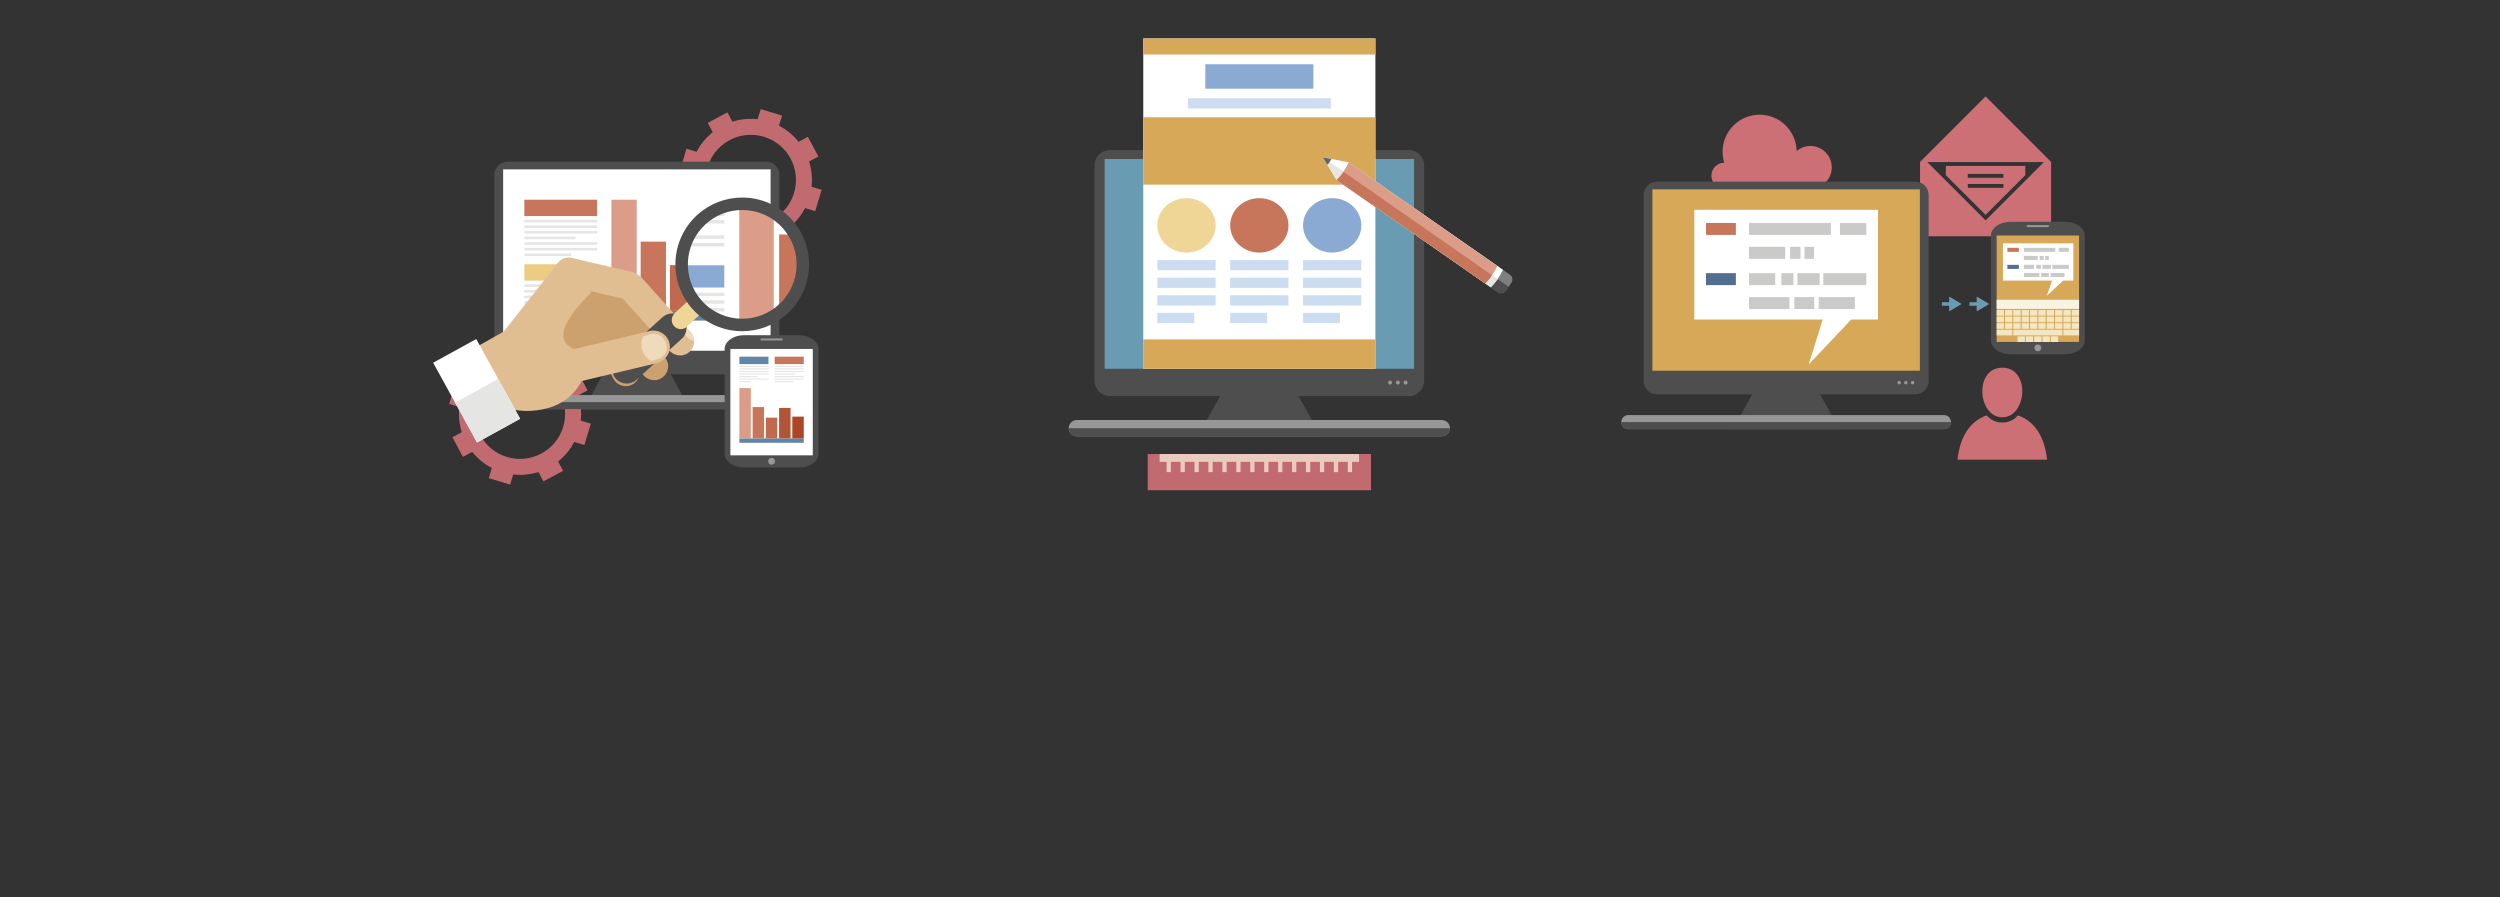 <?xml version="1.0" encoding="utf-8"?>
<!-- Generator: Adobe Illustrator 17.0.0, SVG Export Plug-In . SVG Version: 6.00 Build 0)  -->
<!DOCTYPE svg PUBLIC "-//W3C//DTD SVG 1.1//EN" "http://www.w3.org/Graphics/SVG/1.1/DTD/svg11.dtd">
<svg version="1.1" id="Capa_1" xmlns="http://www.w3.org/2000/svg" xmlns:xlink="http://www.w3.org/1999/xlink" x="0px" y="0px"
	 width="780px" height="280px" viewBox="0 0 780 280" enable-background="new 0 0 780 280" xml:space="preserve">
<rect x="0" y="0" width="780" height="280" fill="#333333" stroke="none"/>
<g>
	<g>
		<path fill="#CC7075" d="M624.717,114.72c8.9,0,7.697,15.471,0,15.471C617.02,130.191,615.817,114.72,624.717,114.72z"/>
		<path fill="#CC7075" d="M629.609,129.607c5.552,1.914,8.404,7.229,9.073,13.803h-27.93c0.668-6.574,3.52-11.889,9.073-13.803
			c1.237,1.365,2.881,2.237,4.892,2.237C626.728,131.845,628.372,130.972,629.609,129.607z"/>
	</g>
	<g>
		<path fill="#CC7075" d="M631.898,54.651v-2.88h-12.396v2.496h5.554v1.208h-5.554v1.932h5.554v1.207h-5.554v8.432L631.898,54.651z
			 M619.502,51.77h-12.397v2.88l12.396,12.395h0.001v-8.432h-5.554v-1.207l0,0h5.554v-1.932h-5.554v-1.208l0,0h5.554V51.77z"/>
		<path fill="#CC7075" d="M619.502,73.706h20.445V50.524l-20.445-20.445v20.483h18.192l0,0l-5.797,5.795l-12.395,12.396V73.706z
			 M599.056,73.706h20.446v-4.953l-0.001,0.001l-12.396-12.396l-5.795-5.795h18.192V30.079l-0.001-0.001l-20.445,20.445
			L599.056,73.706L599.056,73.706z"/>
	</g>
	<path fill="#CC7075" d="M564.843,45.547c-0.319,0-0.632,0.023-0.938,0.066c-1.266,0.179-2.418,0.712-3.352,1.497
		c-0.013-0.616-0.075-1.221-0.18-1.809c-0.077-0.433-0.18-0.856-0.304-1.271c-1.023-3.431-3.596-6.191-6.907-7.471
		c-0.381-0.146-0.771-0.276-1.171-0.382c-0.953-0.255-1.954-0.393-2.989-0.393c-0.16,0-0.319,0.006-0.479,0.012
		c-6.16,0.251-11.078,5.322-11.078,11.544c0,1.181,0.178,2.32,0.507,3.392c-2.214,0.05-3.994,1.855-3.994,4.081
		c0,2.256,1.828,4.084,4.084,4.084h10.959h0.497h15.343c3.686,0,6.674-2.988,6.674-6.674
		C571.518,48.536,568.53,45.547,564.843,45.547z"/>
	<g>
		<polygon fill="#4E4E4E" points="548.716,119.352 565.832,119.352 573.856,133.887 540.692,133.887 		"/>
		<path fill="#4E4E4E" d="M516.94,56.673h80.668c2.271,0,4.128,1.857,4.128,4.127v58.111c0,2.27-1.858,4.127-4.128,4.127H516.94
			c-2.269,0-4.127-1.857-4.127-4.127V60.8C512.813,58.53,514.67,56.673,516.94,56.673z"/>
		<g>
			<circle fill="#969796" cx="596.723" cy="119.39" r="0.536"/>
			<circle fill="#969796" cx="594.63" cy="119.39" r="0.536"/>
			<circle fill="#969796" cx="592.538" cy="119.39" r="0.536"/>
		</g>
		<path fill="#969796" d="M508.045,129.494h98.457c1.208,0,2.197,0.989,2.197,2.196v0.001c0,1.208-0.989,2.196-2.197,2.196h-98.457
			c-1.208,0-2.196-0.988-2.196-2.196v-0.001C505.85,130.483,506.838,129.494,508.045,129.494z"/>
		<path fill="#4E4E4E" d="M608.699,131.69c0,1.209-0.989,2.197-2.197,2.197h-98.457c-1.208,0-2.196-0.988-2.196-2.197H608.699z"/>
		<rect x="515.553" y="59.08" fill="#D6A857" width="83.443" height="56.587"/>
	</g>
	<g>
		<path fill="#4E4E4E" d="M627.215,69.207h17.189c3.329,0,6.053,1.948,6.053,4.329v32.639c0,2.381-2.724,4.329-6.053,4.329h-17.189
			c-3.329,0-6.052-1.948-6.052-4.329V73.536C621.163,71.155,623.887,69.207,627.215,69.207z"/>
		<path fill="#D6A857" d="M623.043,73.495h25.535c0.049,0,0.09,0.027,0.09,0.059v33.08c0,0.033-0.041,0.059-0.09,0.059h-25.535
			c-0.05,0-0.09-0.026-0.09-0.059v-33.08C622.953,73.522,622.993,73.495,623.043,73.495z"/>
		<path fill="#969796" d="M632.634,70.228h6.352c0.172,0,0.314,0.141,0.314,0.313v0.001c0,0.172-0.142,0.313-0.314,0.313h-6.352
			c-0.172,0-0.313-0.141-0.313-0.313v-0.001C632.321,70.369,632.462,70.228,632.634,70.228z"/>
		<circle fill="#969796" cx="635.81" cy="108.54" r="1.058"/>
	</g>
	<g>
		<rect x="528.624" y="65.461" fill="#FFFFFF" width="57.3" height="34.228"/>
		<polygon fill="#FFFFFF" points="581.909,95.112 564.304,113.723 570.19,94.898 		"/>
		<g>
			<rect x="532.266" y="69.556" fill="#C8765B" width="9.325" height="3.731"/>
			<rect x="545.689" y="69.556" fill="#CACAC9" width="25.574" height="3.731"/>
			<rect x="574.069" y="69.556" fill="#CACAC9" width="8.214" height="3.731"/>
			<rect x="545.689" y="77.017" fill="#CACAC9" width="11.291" height="3.731"/>
			<rect x="558.51" y="77.017" fill="#CACAC9" width="3.244" height="3.731"/>
			<rect x="563.009" y="77.017" fill="#CACAC9" width="2.981" height="3.731"/>
		</g>
		<g>
			<rect x="532.266" y="85.224" fill="#536E91" width="9.325" height="3.731"/>
			<rect x="545.688" y="85.224" fill="#CACAC9" width="8.182" height="3.731"/>
			<rect x="560.813" y="85.224" fill="#CACAC9" width="6.904" height="3.731"/>
			<rect x="545.688" y="92.686" fill="#CACAC9" width="12.613" height="3.73"/>
			<rect x="567.441" y="92.686" fill="#CACAC9" width="11.29" height="3.73"/>
			<rect x="555.79" y="85.224" fill="#CACAC9" width="3.767" height="3.731"/>
			<rect x="568.869" y="85.224" fill="#CACAC9" width="13.415" height="3.731"/>
			<rect x="559.814" y="92.686" fill="#CACAC9" width="6.229" height="3.73"/>
		</g>
	</g>
	<g>
		<rect x="624.907" y="75.92" fill="#FFFFFF" width="21.98" height="11.622"/>
		<polygon fill="#FFFFFF" points="645.346,85.988 638.593,92.306 640.851,85.914 		"/>
		<g>
			<rect x="626.304" y="77.311" fill="#C8765B" width="3.577" height="1.267"/>
			<rect x="631.453" y="77.311" fill="#CACAC9" width="9.809" height="1.267"/>
			<rect x="642.339" y="77.311" fill="#CACAC9" width="3.151" height="1.267"/>
			<rect x="631.453" y="79.844" fill="#CACAC9" width="4.331" height="1.266"/>
			<rect x="636.37" y="79.844" fill="#CACAC9" width="1.244" height="1.266"/>
			<rect x="638.097" y="79.844" fill="#CACAC9" width="1.144" height="1.266"/>
		</g>
		<g>
			<rect x="626.304" y="82.63" fill="#536E91" width="3.577" height="1.267"/>
			<rect x="631.453" y="82.63" fill="#CACAC9" width="3.138" height="1.267"/>
			<rect x="637.254" y="82.63" fill="#CACAC9" width="2.648" height="1.267"/>
			<rect x="631.453" y="85.163" fill="#CACAC9" width="4.838" height="1.267"/>
			<rect x="639.796" y="85.163" fill="#CACAC9" width="4.331" height="1.267"/>
			<rect x="635.327" y="82.63" fill="#CACAC9" width="1.445" height="1.267"/>
			<rect x="640.344" y="82.63" fill="#CACAC9" width="5.145" height="1.267"/>
			<rect x="636.871" y="85.163" fill="#CACAC9" width="2.389" height="1.267"/>
		</g>
	</g>
	<rect x="622.953" y="93.521" fill="#FAF3E2" width="25.716" height="2.862"/>
	<g>
		<rect x="622.953" y="96.721" fill="#F4E6C1" width="2.278" height="1.763"/>
		<rect x="625.556" y="96.721" fill="#F4E6C1" width="2.279" height="1.763"/>
		<rect x="628.16" y="96.721" fill="#F4E6C1" width="2.279" height="1.763"/>
		<rect x="630.765" y="96.721" fill="#F4E6C1" width="2.278" height="1.763"/>
		<rect x="633.37" y="96.721" fill="#F4E6C1" width="2.278" height="1.763"/>
		<rect x="635.974" y="96.721" fill="#F4E6C1" width="2.278" height="1.763"/>
		<rect x="638.577" y="96.721" fill="#F4E6C1" width="2.278" height="1.763"/>
		<rect x="641.181" y="96.721" fill="#F4E6C1" width="2.278" height="1.763"/>
		<rect x="643.786" y="96.721" fill="#F4E6C1" width="2.278" height="1.763"/>
		<rect x="646.39" y="96.721" fill="#F4E6C1" width="2.278" height="1.763"/>
		<rect x="622.953" y="98.774" fill="#F4E6C1" width="2.278" height="1.762"/>
		<rect x="625.556" y="98.774" fill="#F4E6C1" width="2.279" height="1.762"/>
		<rect x="628.16" y="98.774" fill="#F4E6C1" width="2.279" height="1.762"/>
		<rect x="630.765" y="98.774" fill="#F4E6C1" width="2.278" height="1.762"/>
		<rect x="633.37" y="98.774" fill="#F4E6C1" width="2.278" height="1.762"/>
		<rect x="635.974" y="98.774" fill="#F4E6C1" width="2.278" height="1.762"/>
		<rect x="638.577" y="98.774" fill="#F4E6C1" width="2.278" height="1.762"/>
		<rect x="641.181" y="98.774" fill="#F4E6C1" width="2.278" height="1.762"/>
		<rect x="643.786" y="98.774" fill="#F4E6C1" width="2.278" height="1.762"/>
		<rect x="646.39" y="98.774" fill="#F4E6C1" width="2.278" height="1.762"/>
		<rect x="622.953" y="100.824" fill="#F4E6C1" width="2.278" height="1.763"/>
		<rect x="625.556" y="100.824" fill="#F4E6C1" width="2.279" height="1.763"/>
		<rect x="628.16" y="100.824" fill="#F4E6C1" width="2.279" height="1.763"/>
		<rect x="630.765" y="100.824" fill="#F4E6C1" width="2.278" height="1.763"/>
		<rect x="633.37" y="100.824" fill="#F4E6C1" width="2.278" height="1.763"/>
		<rect x="635.974" y="100.824" fill="#F4E6C1" width="2.278" height="1.763"/>
		<rect x="638.577" y="100.824" fill="#F4E6C1" width="2.278" height="1.763"/>
		<rect x="641.181" y="100.824" fill="#F4E6C1" width="2.278" height="1.763"/>
		<rect x="643.786" y="100.824" fill="#F4E6C1" width="2.278" height="1.763"/>
		<rect x="646.39" y="100.824" fill="#F4E6C1" width="2.278" height="1.763"/>
		<rect x="622.953" y="102.877" fill="#F4E6C1" width="4.882" height="1.762"/>
		<rect x="628.16" y="102.877" fill="#F4E6C1" width="15.299" height="1.762"/>
		<rect x="643.786" y="102.877" fill="#F4E6C1" width="4.882" height="1.762"/>
		<rect x="629.463" y="104.932" fill="#F4E6C1" width="2.279" height="1.762"/>
		<rect x="632.067" y="104.932" fill="#F4E6C1" width="2.278" height="1.762"/>
		<rect x="634.671" y="104.932" fill="#F4E6C1" width="2.278" height="1.762"/>
		<rect x="637.276" y="104.932" fill="#F4E6C1" width="2.278" height="1.762"/>
		<rect x="639.88" y="104.932" fill="#F4E6C1" width="2.278" height="1.762"/>
	</g>
	<g>
		<polygon fill="#699CB3" points="608.137,95.381 605.867,95.381 605.869,94.281 608.138,94.281 608.141,92.526 612.047,94.837 
			608.135,97.135 		"/>
		<polygon fill="#699CB3" points="616.728,95.381 614.459,95.381 614.46,94.281 616.729,94.281 616.732,92.526 620.639,94.837 
			616.726,97.135 		"/>
	</g>
</g>
<g>
	<g>
		<polygon fill="#4E4E4E" points="383.013,119.319 402.811,119.319 412.091,136.13 373.733,136.13 		"/>
		<path fill="#4E4E4E" d="M346.261,46.822h93.302c2.626,0,4.774,2.149,4.774,4.774v67.212c0,2.625-2.148,4.774-4.774,4.774h-93.302
			c-2.625,0-4.774-2.148-4.774-4.774V51.596C341.487,48.97,343.635,46.822,346.261,46.822z"/>
		<g>
			<circle fill="#969796" cx="438.541" cy="119.362" r="0.62"/>
			<circle fill="#969796" cx="436.12" cy="119.362" r="0.62"/>
			<circle fill="#969796" cx="433.7" cy="119.362" r="0.62"/>
		</g>
		<path fill="#969796" d="M335.974,131.05h113.878c1.398,0,2.54,1.143,2.54,2.541l0,0c0,1.397-1.142,2.54-2.54,2.54H335.974
			c-1.398,0-2.541-1.143-2.541-2.54l0,0C333.433,132.193,334.576,131.05,335.974,131.05z"/>
		<path fill="#4E4E4E" d="M452.391,133.59c0,1.397-1.143,2.54-2.54,2.54H335.974c-1.398,0-2.541-1.143-2.541-2.54H452.391z"/>
		<rect x="344.656" y="49.607" fill="#699CB3" width="96.513" height="65.45"/>
	</g>
	<rect x="356.699" y="12" fill="#FFFFFF" width="72.426" height="103.058"/>
	<g>
		<g>
			<rect x="356.699" y="12" fill="#D6A857" width="72.426" height="5.004"/>
			<rect x="376.059" y="20.048" fill="#8AAAD4" width="33.707" height="7.622"/>
			<rect x="356.699" y="36.595" fill="#D6A857" width="72.426" height="21.012"/>
			<rect x="370.61" y="30.651" fill="#CDDDF1" width="44.605" height="3.195"/>
			<rect x="356.699" y="105.896" fill="#D6A857" width="72.426" height="9.161"/>
			<rect x="361.086" y="81.137" fill="#CDDDF1" width="18.186" height="3.195"/>
			<rect x="361.086" y="86.627" fill="#CDDDF1" width="18.186" height="3.195"/>
			<rect x="361.086" y="92.116" fill="#CDDDF1" width="18.186" height="3.195"/>
			<rect x="361.086" y="97.605" fill="#CDDDF1" width="11.515" height="3.195"/>
			<rect x="383.819" y="81.137" fill="#CDDDF1" width="18.186" height="3.195"/>
			<rect x="383.819" y="86.627" fill="#CDDDF1" width="18.186" height="3.195"/>
			<rect x="383.819" y="92.116" fill="#CDDDF1" width="18.186" height="3.195"/>
			<rect x="383.819" y="97.605" fill="#CDDDF1" width="11.515" height="3.195"/>
			<rect x="406.552" y="81.137" fill="#CDDDF1" width="18.186" height="3.195"/>
			<rect x="406.552" y="86.627" fill="#CDDDF1" width="18.186" height="3.195"/>
			<rect x="406.552" y="92.116" fill="#CDDDF1" width="18.186" height="3.195"/>
			<rect x="406.552" y="97.605" fill="#CDDDF1" width="11.515" height="3.195"/>
		</g>
		<path fill="#8AAAD4" d="M415.646,78.807c5.008,0,9.093-3.814,9.093-8.491c0-4.676-4.085-8.49-9.093-8.49
			c-5.009,0-9.094,3.814-9.094,8.49C406.552,74.993,410.637,78.807,415.646,78.807z"/>
		<path fill="#EFD596" d="M370.178,78.807c5.009,0,9.094-3.814,9.094-8.491c0-4.676-4.085-8.49-9.094-8.49
			c-5.008,0-9.093,3.814-9.093,8.49C361.086,74.993,365.171,78.807,370.178,78.807z"/>
		<path fill="#C8765B" d="M392.912,78.807c5.008,0,9.094-3.814,9.094-8.491c0-4.676-4.086-8.49-9.094-8.49
			c-5.009,0-9.094,3.814-9.094,8.49C383.819,74.993,387.904,78.807,392.912,78.807z"/>
	</g>
	<g>
		<path fill="#7F7F7F" d="M416.983,56.109l-4.277-7.017l8.064,1.577l50.328,35.04c0.816,0.568,1.019,1.701,0.451,2.516l-1.721,2.472
			c-0.568,0.816-1.701,1.018-2.516,0.451L416.983,56.109z"/>
		<path fill="#4E4E4E" d="M416.983,56.109l-4.277-7.017l6.416,4.468l51.565,35.902l-0.861,1.236
			c-0.568,0.816-1.701,1.019-2.516,0.451L416.983,56.109z"/>
		<path fill="#FFFFFF" d="M416.983,56.109l-4.277-7.017l8.064,1.577l48.144,33.519c-1.008,2.142-2.276,3.933-3.787,5.44
			L416.983,56.109z"/>
		<path fill="#E5E5E4" d="M416.983,56.109l-4.277-7.017l6.416,4.468l48.136,33.515c-0.646,0.931-1.357,1.78-2.132,2.553
			L416.983,56.109z"/>
		<path fill="#DB9D88" d="M416.983,56.109l-4.277-7.017l8.064,1.577l46.409,32.312c-0.993,2.169-2.262,3.958-3.787,5.439
			L416.983,56.109z"/>
		<path fill="#C8765B" d="M416.983,56.109l-4.277-7.017l6.416,4.468l46.418,32.318c-0.647,0.936-1.364,1.78-2.149,2.542
			L416.983,56.109z"/>
		<path fill="#FFFFFF" d="M416.983,56.108l-4.276-7.016l8.064,1.576c-0.442,0.976-0.99,1.948-1.647,2.891
			C418.466,54.504,417.745,55.355,416.983,56.108z"/>
		<path fill="#E5E5E4" d="M416.983,56.109l-4.277-7.017l6.416,4.468C418.466,54.504,417.745,55.356,416.983,56.109z"/>
		<path fill="#656565" d="M414.119,51.41l-1.413-2.318l2.664,0.521c-0.146,0.323-0.327,0.644-0.544,0.956
			C414.609,50.88,414.371,51.163,414.119,51.41z"/>
	</g>
	<g>
		<rect x="358.081" y="141.658" fill="#C16B71" width="69.663" height="11.289"/>
		<g>
			<rect x="361.801" y="141.658" fill="#EACBC0" width="62.221" height="2.437"/>
			<rect x="420.516" y="141.658" fill="#EACBC0" width="1.326" height="5.644"/>
			<rect x="416.167" y="141.658" fill="#EACBC0" width="1.326" height="5.644"/>
			<rect x="411.819" y="141.658" fill="#EACBC0" width="1.326" height="5.644"/>
			<rect x="407.47" y="141.658" fill="#EACBC0" width="1.326" height="5.644"/>
			<rect x="403.121" y="141.658" fill="#EACBC0" width="1.326" height="5.644"/>
			<rect x="398.773" y="141.658" fill="#EACBC0" width="1.326" height="5.644"/>
			<rect x="394.424" y="141.658" fill="#EACBC0" width="1.326" height="5.644"/>
			<rect x="390.075" y="141.658" fill="#EACBC0" width="1.326" height="5.644"/>
			<rect x="385.726" y="141.658" fill="#EACBC0" width="1.326" height="5.644"/>
			<rect x="381.378" y="141.658" fill="#EACBC0" width="1.326" height="5.644"/>
			<rect x="377.029" y="141.658" fill="#EACBC0" width="1.326" height="5.644"/>
			<rect x="372.68" y="141.658" fill="#EACBC0" width="1.326" height="5.644"/>
			<rect x="368.332" y="141.657" fill="#EACBC0" width="1.326" height="5.645"/>
			<rect x="363.983" y="141.657" fill="#EACBC0" width="1.325" height="5.645"/>
		</g>
	</g>
</g>
<g>
	<path fill="#C16B71" d="M234.264,37.076c0.704,0.001,1.412,0.04,2.122,0.121l0.959-3.158l6.658,2.024l-0.96,3.158
		c2.415,1.249,4.481,2.975,6.115,5.022l2.91-1.553l3.277,6.14l-2.909,1.553c0.792,2.497,1.075,5.172,0.77,7.875l3.156,0.96
		l-2.024,6.658l-3.156-0.96c-1.251,2.416-2.976,4.482-5.023,6.116l1.553,2.91l-6.139,3.277l-1.553-2.91
		c-1.841,0.584-3.78,0.892-5.755,0.89v-4.985c6.036,0.003,11.619-3.909,13.465-9.983c2.261-7.436-1.935-15.298-9.372-17.558
		c-1.362-0.414-2.74-0.61-4.093-0.611L234.264,37.076L234.264,37.076z M222.371,41.244l-1.553-2.909l6.138-3.277l1.555,2.91
		c1.839-0.584,3.779-0.892,5.753-0.891v4.985c-6.035-0.003-11.618,3.909-13.464,9.983c-2.261,7.436,1.935,15.298,9.371,17.558l0,0
		c1.362,0.414,2.74,0.611,4.093,0.611v4.985c-0.703,0-1.412-0.04-2.122-0.121l-0.959,3.158l-6.658-2.025l0.96-3.157
		c-2.416-1.25-4.48-2.975-6.114-5.022l-2.911,1.552l-3.276-6.139l2.91-1.554c-0.793-2.496-1.076-5.172-0.77-7.875l-3.156-0.96
		l2.024-6.658l3.157,0.959C218.598,44.943,220.323,42.877,222.371,41.244z"/>
	<path fill="#C16B71" d="M162.24,110.04c0.704,0.002,1.412,0.04,2.122,0.121l0.959-3.158l6.658,2.025l-0.96,3.157
		c2.414,1.249,4.481,2.975,6.115,5.023l2.91-1.553l3.277,6.139l-2.909,1.553c0.792,2.496,1.075,5.173,0.77,7.876l3.156,0.959
		l-2.024,6.658l-3.156-0.96c-1.251,2.416-2.976,4.483-5.023,6.116l1.553,2.911l-6.139,3.276l-1.553-2.91
		c-1.841,0.584-3.781,0.892-5.755,0.89v-4.985c6.036,0.003,11.619-3.909,13.465-9.982c2.261-7.437-1.935-15.298-9.372-17.558
		c-1.362-0.415-2.74-0.611-4.093-0.612L162.24,110.04L162.24,110.04z M150.346,114.208l-1.553-2.909l6.138-3.277l1.554,2.911
		c1.84-0.585,3.779-0.893,5.754-0.892v4.985c-6.035-0.003-11.618,3.91-13.464,9.984c-2.261,7.436,1.935,15.297,9.371,17.558l0,0
		c1.362,0.415,2.74,0.611,4.093,0.611v4.985c-0.704,0-1.412-0.04-2.122-0.12l-0.959,3.157l-6.658-2.024l0.96-3.158
		c-2.416-1.249-4.481-2.975-6.114-5.022l-2.912,1.553l-3.276-6.139l2.91-1.554c-0.793-2.496-1.076-5.171-0.77-7.875l-3.156-0.96
		l2.024-6.658l3.156,0.959C146.574,117.907,148.299,115.841,150.346,114.208z"/>
	<g>
		<polygon fill="#4E4E4E" points="190.145,113.118 207.263,113.118 215.286,127.653 182.122,127.653 		"/>
		<path fill="#4E4E4E" d="M158.37,50.438h80.668c2.27,0,4.127,1.858,4.127,4.127v58.11c0,2.27-1.858,4.127-4.127,4.127H158.37
			c-2.269,0-4.127-1.857-4.127-4.127v-58.11C154.243,52.296,156.099,50.438,158.37,50.438z"/>
		<g>
			<circle fill="#969796" cx="238.153" cy="113.155" r="0.536"/>
			<circle fill="#969796" cx="236.061" cy="113.155" r="0.536"/>
			<circle fill="#969796" cx="233.968" cy="113.155" r="0.536"/>
		</g>
		<path fill="#969796" d="M149.475,123.259h98.458c1.207,0,2.196,0.989,2.196,2.197l0,0c0,1.208-0.989,2.197-2.196,2.197h-98.458
			c-1.208,0-2.196-0.989-2.196-2.197l0,0C147.279,124.248,148.267,123.259,149.475,123.259z"/>
		<path fill="#4E4E4E" d="M250.128,125.456c0,1.208-0.989,2.197-2.196,2.197h-98.457c-1.208,0-2.196-0.989-2.196-2.197H250.128z"/>
		<rect x="156.982" y="52.845" fill="#FFFFFF" width="83.443" height="56.587"/>
	</g>
	<g>
		<g>
			<rect x="163.597" y="62.308" fill="#C8765B" width="22.698" height="5.107"/>
			<rect x="163.597" y="82.447" fill="#EBCC80" width="22.698" height="5.107"/>
			<g>
				<rect x="163.597" y="68.583" fill="#E5E5E4" width="22.699" height="0.796"/>
				<rect x="163.597" y="70.335" fill="#E5E5E4" width="22.699" height="0.796"/>
				<rect x="163.597" y="72.088" fill="#E5E5E4" width="22.699" height="0.796"/>
				<rect x="163.597" y="73.839" fill="#E5E5E4" width="15.987" height="0.797"/>
				<rect x="163.597" y="75.592" fill="#E5E5E4" width="22.699" height="0.797"/>
				<rect x="163.597" y="77.344" fill="#E5E5E4" width="22.699" height="0.796"/>
				<rect x="163.597" y="79.097" fill="#E5E5E4" width="14.567" height="0.797"/>
				<rect x="163.597" y="88.721" fill="#E5E5E4" width="22.699" height="0.797"/>
				<rect x="163.597" y="90.474" fill="#E5E5E4" width="22.699" height="0.797"/>
				<rect x="163.597" y="92.226" fill="#E5E5E4" width="22.699" height="0.797"/>
				<rect x="163.597" y="93.979" fill="#E5E5E4" width="22.699" height="0.796"/>
				<rect x="163.597" y="95.73" fill="#E5E5E4" width="13.695" height="0.797"/>
				<rect x="163.597" y="97.483" fill="#E5E5E4" width="22.699" height="0.797"/>
				<rect x="163.597" y="99.235" fill="#E5E5E4" width="8.463" height="0.797"/>
			</g>
		</g>
		<g>
			<rect x="190.759" y="97.004" fill="#6185A7" width="44.403" height="3.027"/>
			<rect x="190.759" y="62.308" fill="#DB9D88" width="7.894" height="34.696"/>
			<rect x="199.886" y="75.39" fill="#C8765B" width="7.894" height="21.614"/>
			<rect x="209.013" y="82.71" fill="#C1694C" width="7.894" height="14.295"/>
			<rect x="218.141" y="76.007" fill="#B25436" width="7.893" height="20.997"/>
			<rect x="227.267" y="81.99" fill="#AE4526" width="7.894" height="15.014"/>
		</g>
	</g>
	<g>
		<g>
			<g>
				<path fill="#CCA16E" d="M206.515,117.899L206.515,117.899c1.998-1.343,2.595-4.124,1.192-6.073l-13.388-18.604
					c-1.403-1.95-4.076-2.535-6.073-1.192l0,0c-1.998,1.343-2.529,4.071-1.19,6.072l13.388,18.605
					C201.849,118.662,204.517,119.242,206.515,117.899z"/>
				<path fill="#CCA16E" d="M197.045,120.103L197.045,120.103c2.186-1.008,3.217-3.658,2.143-5.806L188.931,93.8
					c-1.075-2.148-3.62-3.151-5.806-2.143l0,0c-2.187,1.007-3.145,3.616-2.142,5.805l10.257,20.498
					C192.317,120.114,194.858,121.111,197.045,120.103z"/>
				<polygon fill="#CCA16E" points="159.419,107.419 177.671,85.735 199.351,92.609 206.264,105.63 171.268,116.779 				"/>
				<path fill="#E1BE92" d="M164.946,103.188c-9.046-1.143-15.261,11.664-13.216,17.89c2.044,6.226,10.365,8.615,19.232,6.238
					s12.617-10.774,11.456-14.018C181.258,110.052,173.992,104.332,164.946,103.188z"/>
				<path fill="#E1BE92" d="M155.889,110.534L155.889,110.534c1.544,1.847,4.678,2.434,6.164,0.55l18.135-22.992
					c1.485-1.883,2.094-4.318,0.55-6.164l0,0c-1.544-1.846-4.313-2.09-6.164-0.549l-18.135,22.992
					C154.947,106.261,154.345,108.688,155.889,110.534z"/>
				<path fill="#E1BE92" d="M200.432,89.923L200.432,89.923c0.459-2.364-1.118-4.619-3.463-5.129l-18.374-4.258
					c-2.337-0.541-4.671,1.099-5.129,3.462l0,0c-0.459,2.364,1.1,4.666,3.463,5.129l18.374,4.258
					C197.647,93.927,199.973,92.286,200.432,89.923z"/>
				<path fill="#E1BE92" d="M215.001,109.901L215.001,109.901c1.842-1.55,2.136-4.379,0.532-6.166l-15.309-17.058
					c-1.603-1.788-4.323-2.082-6.165-0.533l0,0c-1.843,1.549-2.078,4.319-0.532,6.165l15.309,17.059
					C210.444,111.161,213.159,111.45,215.001,109.901z"/>
				<path fill="#E1BE92" d="M184.562,91.199c-3.001,2.829-14.802,14.445-4.965,17.907c9.836,3.463-16.689,8.407-16.689,8.407
					l-0.628-17.081C162.28,100.432,171.221,80.267,184.562,91.199z"/>
				<polygon fill="#E1BE92" points="161.675,100.868 170.027,121.472 158.211,128.469 147.632,108.83 				"/>
				
					<rect x="134.472" y="114.266" transform="matrix(0.482 0.876 -0.876 0.482 183.869 -67.096)" fill="#FFFFFF" width="28.402" height="15.342"/>
				
					<rect x="144.995" y="120.489" transform="matrix(0.482 0.876 -0.876 0.482 191.095 -66.871)" fill="#E5E5E4" width="14.201" height="15.342"/>
			</g>
			<g>
				<path fill="#FFFFFF" d="M245.921,69.461c-7.186-7.925-19.442-8.518-27.365-1.33c-7.926,7.191-8.524,19.445-1.334,27.37
					s19.445,8.522,27.372,1.329C252.518,89.642,253.113,77.389,245.921,69.461z"/>
				<g>
					<g>
						<path fill="#8AAAD4" d="M212.2,82.764h13.774v6.951h-12.382C212.695,87.483,212.234,85.124,212.2,82.764z"/>
						<g>
							<path fill="#E5E5E4" d="M223.253,64.979h2.721V63.93C225.049,64.208,224.139,64.558,223.253,64.979z"/>
							<path fill="#E5E5E4" d="M219.455,67.364h6.519v-1.083h-5.032C220.435,66.614,219.938,66.976,219.455,67.364z"/>
							<path fill="#E5E5E4" d="M216.968,69.749h9.006v-1.083h-7.983C217.634,69.016,217.293,69.378,216.968,69.749z"/>
							<path fill="#E5E5E4" d="M215.188,72.133h1.652v-1.084h-0.915C215.666,71.404,215.421,71.766,215.188,72.133z"/>
							<path fill="#E5E5E4" d="M213.906,74.518h12.068v-1.083h-11.54C214.247,73.791,214.07,74.153,213.906,74.518z"/>
							<path fill="#E5E5E4" d="M213.016,76.903h12.959v-1.084h-12.598C213.245,76.178,213.125,76.539,213.016,76.903z"/>
							<path fill="#E5E5E4" d="M212.462,79.288h2.445v-1.084h-2.233C212.594,78.564,212.523,78.926,212.462,79.288z"/>
							<path fill="#E5E5E4" d="M214.916,92.387h11.058v-1.084h-11.657C214.504,91.669,214.703,92.031,214.916,92.387z"/>
							<path fill="#E5E5E4" d="M216.592,94.771h9.381v-1.083h-10.208C216.026,94.056,216.302,94.417,216.592,94.771z"/>
							<path fill="#E5E5E4" d="M218.918,97.157h7.055v-1.084h-8.21C218.137,96.452,218.521,96.814,218.918,97.157z"/>
							<path fill="#E5E5E4" d="M222.376,99.541h3.598v-1.083h-5.372C221.176,98.853,221.769,99.213,222.376,99.541z"/>
						</g>
					</g>
					<g>
						<path fill="#DB9D88" d="M241.403,65.777v33.406c-3.307,1.951-7.05,2.827-10.743,2.654v-38.71
							C234.375,62.954,238.121,63.845,241.403,65.777z"/>
						<path fill="#C8765B" d="M243.082,73.16h5.48c4.223,7.681,2.805,17.526-3.968,23.671c-0.488,0.443-0.993,0.856-1.512,1.24
							V73.16z"/>
					</g>
				</g>
				<g>
					
						<rect x="207.469" y="91.646" transform="matrix(-0.672 -0.741 0.741 -0.672 276.133 325.946)" fill="#EFD596" width="5.637" height="20.287"/>
					<path fill="#4E4E4E" d="M198.57,118.508c-1.843,1.677-4.697,1.535-6.368-0.309c-1.673-1.84-1.535-4.692,0.313-6.366
						l14.187-12.874c1.843-1.671,4.694-1.534,6.368,0.308c1.672,1.844,1.534,4.696-0.309,6.369L198.57,118.508z"/>
					<path fill="#4E4E4E" d="M247.012,68.472c-4.111-4.533-9.765-6.837-15.439-6.838v3.888c4.617,0.001,9.217,1.875,12.563,5.563
						c6.291,6.935,5.772,17.667-1.165,23.961c-3.25,2.947-7.33,4.398-11.398,4.398v3.888c5,0.002,10.017-1.785,14.012-5.409
						C254.11,90.186,254.751,77.001,247.012,68.472z M231.572,61.634c-4.998-0.001-10.013,1.785-14.006,5.407
						c-8.529,7.737-9.171,20.923-1.435,29.451c4.113,4.533,9.766,6.838,15.441,6.84v-3.888c-4.617-0.003-9.217-1.877-12.563-5.565
						l0,0c-6.293-6.934-5.77-17.663,1.171-23.958c3.247-2.946,7.327-4.398,11.392-4.398
						C231.572,65.523,231.572,61.634,231.572,61.634z"/>
					<circle fill="#EFD596" cx="212.408" cy="99.869" r="2.82"/>
				</g>
			</g>
			<g>
				<path fill="#E1BE92" d="M174.016,115.02L174.016,115.02c0.46,2.789,3.163,4.887,5.906,4.234l24.786-5.902
					c2.744-0.653,4.694-3.116,4.235-5.905l0,0c-0.46-2.789-3.116-4.688-5.906-4.234l-24.787,5.902
					C175.499,109.77,173.555,112.232,174.016,115.02z"/>
				<path fill="#F0DABC" d="M202.709,104.308l-2.149,0.708c-1.105,3.185-0.165,5.706,2.484,7.672l2.067-0.637
					C210.731,110.305,207.285,102.737,202.709,104.308z"/>
			</g>
		</g>
		<path fill="#F0DABC" d="M216.576,106.402c-0.023-0.958-0.361-1.907-1.043-2.667l-1.294-1.441c0,0.722-0.172,1.444-0.514,2.096
			l0.282,0.36C214.797,105.756,215.692,106.262,216.576,106.402z"/>
	</g>
	<g>
		<g>
			<path fill="#4E4E4E" d="M232.136,104.58h17.189c3.33,0,6.053,1.947,6.053,4.329v32.639c0,2.381-2.723,4.329-6.053,4.329h-17.189
				c-3.329,0-6.052-1.948-6.052-4.329v-32.64C226.084,106.527,228.807,104.58,232.136,104.58z"/>
			<path fill="#FFFFFF" d="M227.963,108.869h25.535c0.05,0,0.09,0.027,0.09,0.059v33.08c0,0.033-0.04,0.059-0.09,0.059h-25.535
				c-0.05,0-0.09-0.026-0.09-0.059v-33.08C227.873,108.895,227.914,108.869,227.963,108.869z"/>
			<path fill="#969796" d="M237.555,105.601h6.352c0.173,0,0.314,0.14,0.314,0.313l0,0c0,0.173-0.141,0.314-0.314,0.314h-6.352
				c-0.173,0-0.314-0.141-0.314-0.314l0,0C237.242,105.741,237.382,105.601,237.555,105.601z"/>
			<circle fill="#969796" cx="240.731" cy="143.913" r="1.059"/>
		</g>
		<g>
			<rect x="230.687" y="136.779" fill="#6185A7" width="20.088" height="1.37"/>
			<rect x="230.687" y="121.082" fill="#DB9D88" width="3.572" height="15.697"/>
			<rect x="234.817" y="127" fill="#C8765B" width="3.571" height="9.779"/>
			<rect x="238.945" y="130.312" fill="#C1694C" width="3.572" height="6.467"/>
			<rect x="243.075" y="127.28" fill="#B25436" width="3.572" height="9.499"/>
			<rect x="247.203" y="129.986" fill="#AE4526" width="3.572" height="6.793"/>
		</g>
		<rect x="241.694" y="111.284" fill="#C8765B" width="9.081" height="2.311"/>
		<rect x="230.687" y="111.284" fill="#6185A7" width="9.081" height="2.311"/>
		<g>
			<rect x="241.694" y="114.123" fill="#E5E5E4" width="9.081" height="0.361"/>
			<rect x="241.694" y="114.917" fill="#E5E5E4" width="9.081" height="0.36"/>
			<rect x="241.694" y="115.71" fill="#E5E5E4" width="9.081" height="0.36"/>
			<rect x="241.694" y="116.502" fill="#E5E5E4" width="6.396" height="0.361"/>
			<rect x="241.694" y="117.295" fill="#E5E5E4" width="9.081" height="0.361"/>
			<rect x="241.694" y="118.088" fill="#E5E5E4" width="9.081" height="0.36"/>
			<rect x="241.694" y="118.88" fill="#E5E5E4" width="5.828" height="0.36"/>
			<rect x="230.687" y="114.123" fill="#E5E5E4" width="9.081" height="0.361"/>
			<rect x="230.687" y="114.917" fill="#E5E5E4" width="9.081" height="0.36"/>
			<rect x="230.687" y="115.71" fill="#E5E5E4" width="9.081" height="0.36"/>
			<rect x="230.687" y="116.502" fill="#E5E5E4" width="9.081" height="0.36"/>
			<rect x="230.687" y="117.295" fill="#E5E5E4" width="5.478" height="0.361"/>
			<rect x="230.687" y="118.088" fill="#E5E5E4" width="9.081" height="0.36"/>
			<rect x="230.687" y="118.88" fill="#E5E5E4" width="3.385" height="0.36"/>
		</g>
	</g>
</g>
<g>
</g>
<g>
</g>
<g>
</g>
<g>
</g>
<g>
</g>
<g>
</g>
<g>
</g>
<g>
</g>
<g>
</g>
<g>
</g>
<g>
</g>
<g>
</g>
<g>
</g>
<g>
</g>
<g>
</g>
</svg>
